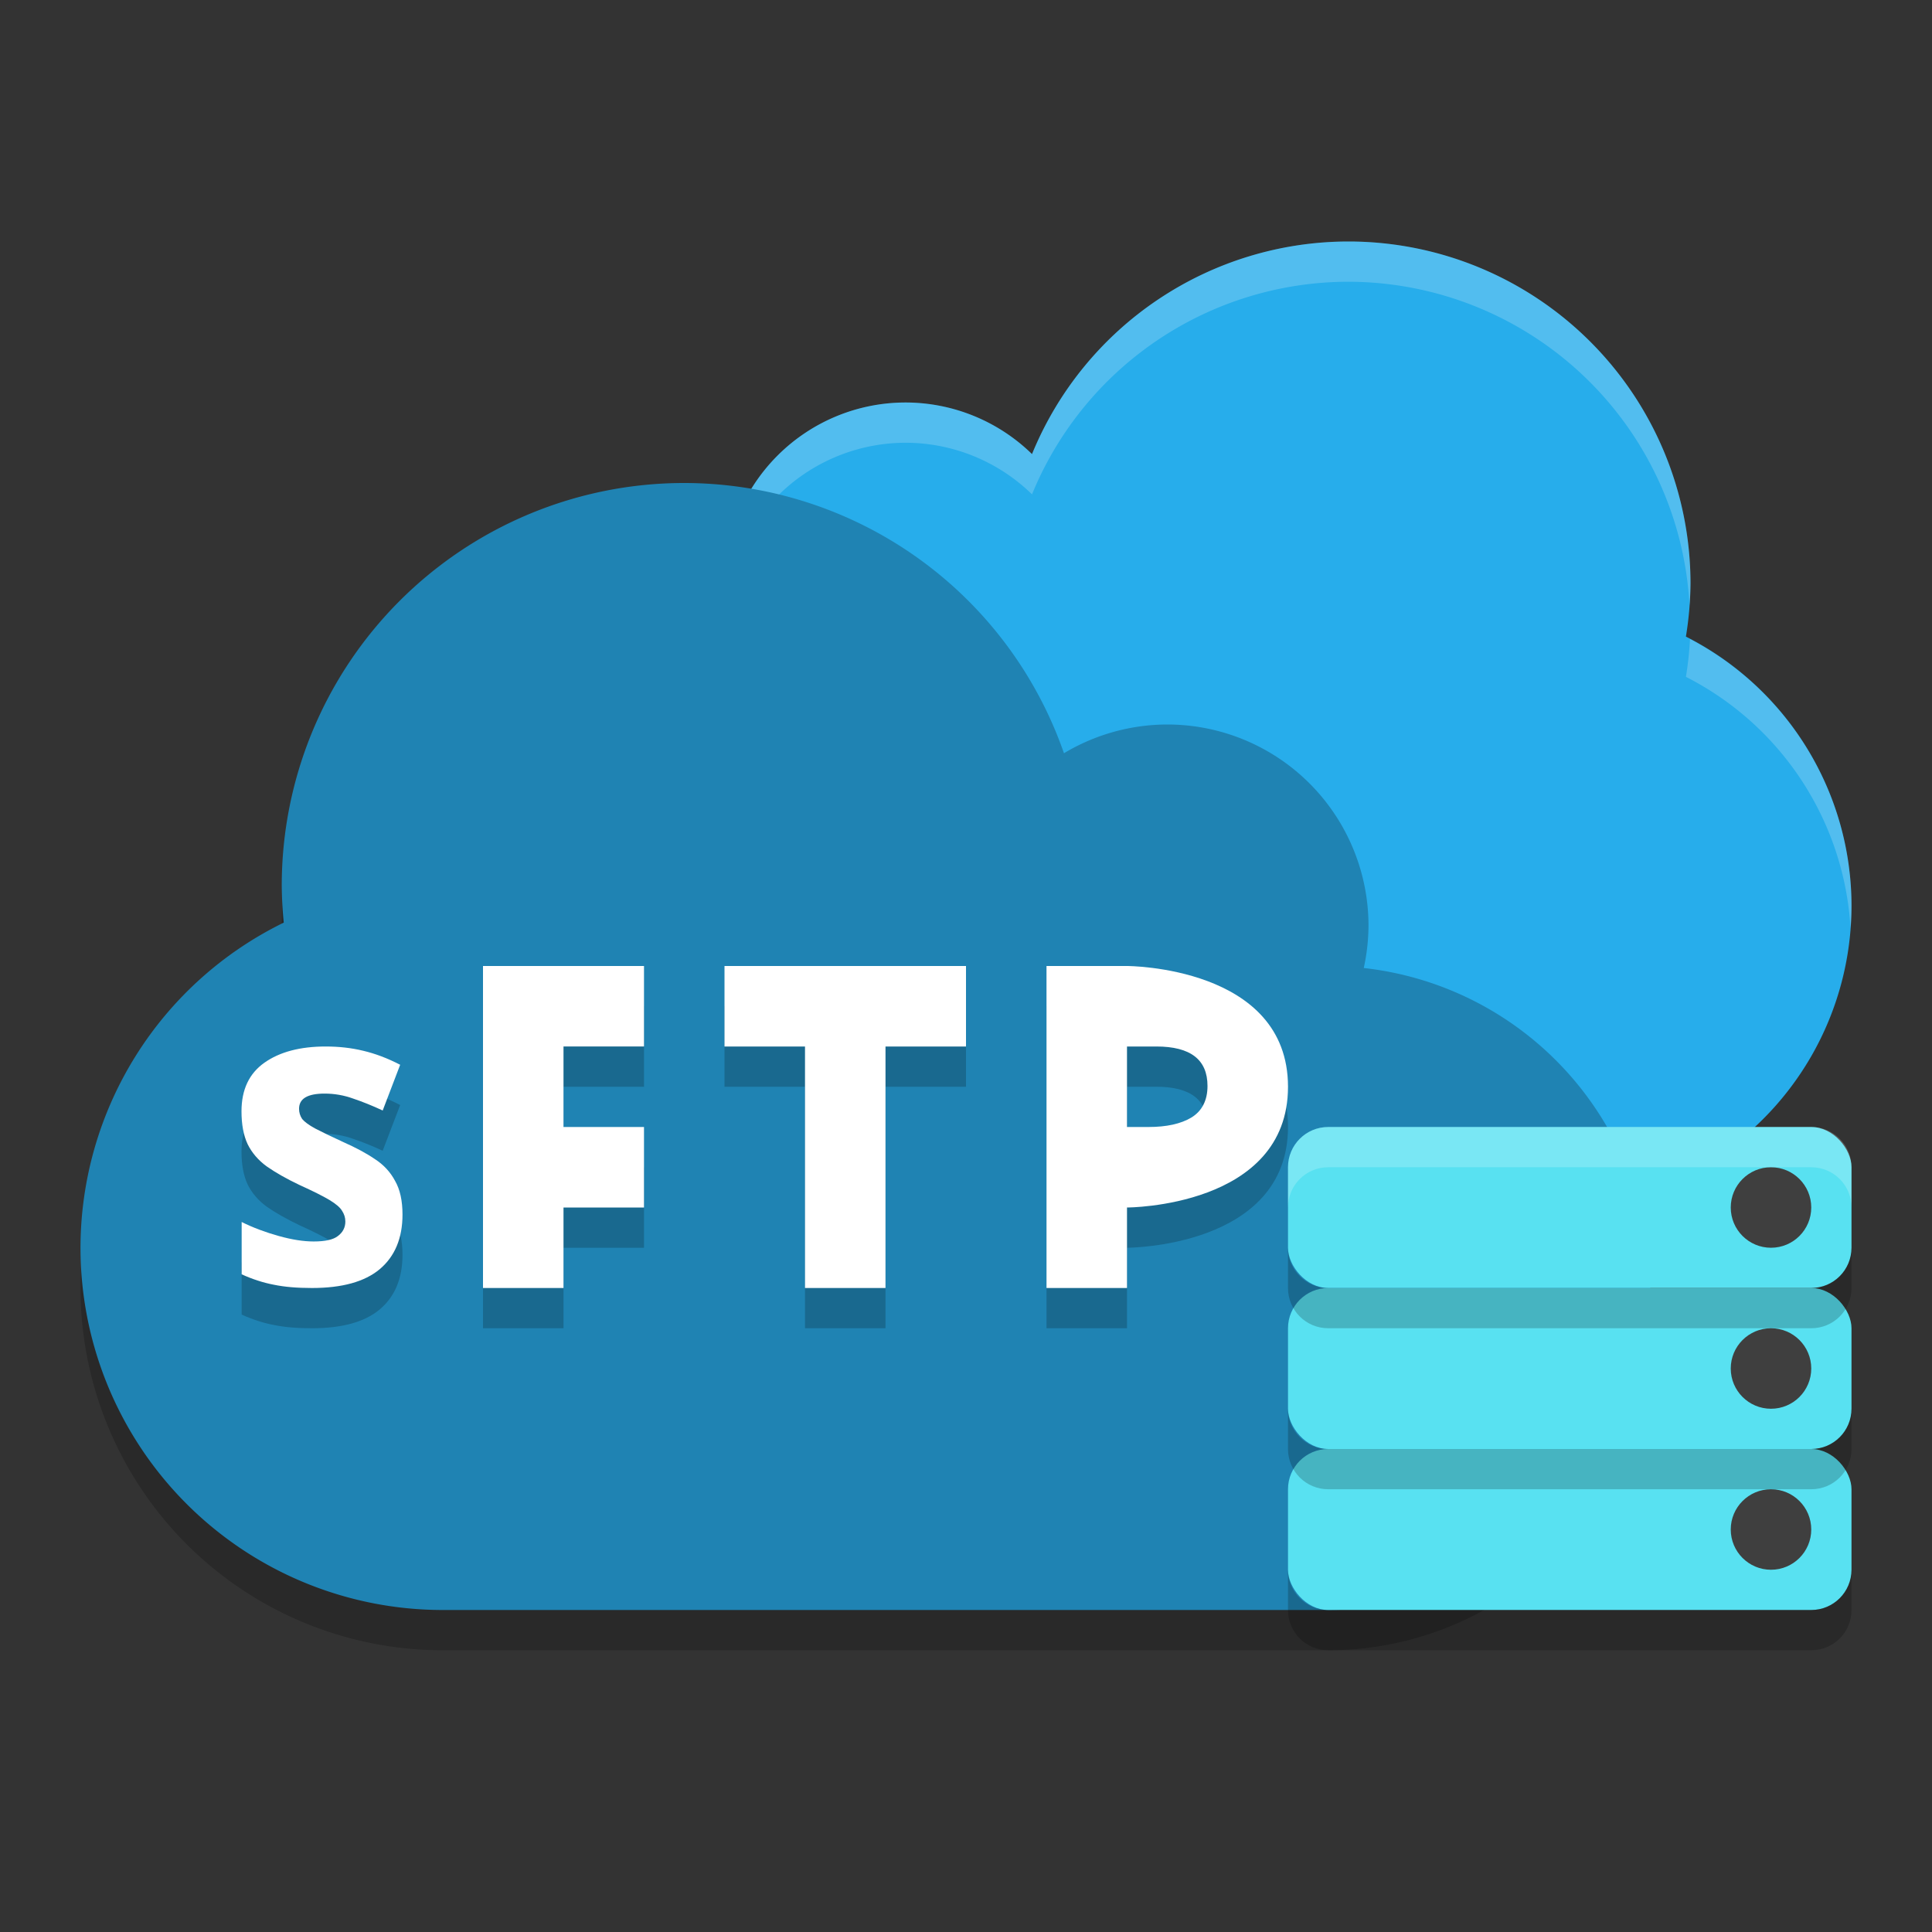 <svg xmlns="http://www.w3.org/2000/svg" width="24" height="24" version="1"><rect width="100%" height="100%" fill="#333333" stroke="none"/><defs>
<linearGradient id="ucPurpleBlue" x1="0%" y1="0%" x2="100%" y2="100%">
  <stop offset="0%" style="stop-color:#B794F4;stop-opacity:1"/>
  <stop offset="100%" style="stop-color:#4299E1;stop-opacity:1"/>
</linearGradient>
</defs>
 <path style="opacity:0.2" d="m 8.5,6.5 a 5,5 0 0 0 -5,5 5,5 0 0 0 0.025,0.46 A 4.5,4.5 0 0 0 1,16 4.5,4.5 0 0 0 5.5,20.5 h 11 a 4,4 0 0 0 4,-4 A 4,4 0 0 0 17.254,12.574 2.5,2.5 0 0 0 17.5,11.5 2.5,2.5 0 0 0 15,9 2.5,2.5 0 0 0 13.19,9.779 5,5 0 0 0 8.5,6.5 Z"/>
 <path style="fill:#27adeb" d="M 16.75 3 A 4.25 4.25 0 0 0 12.82 5.641 A 2.25 2.25 0 0 0 11.25 5 A 2.25 2.25 0 0 0 9 7.25 A 2.25 2.25 0 0 0 11.25 9.5 A 2.25 2.25 0 0 0 12.82 8.861 A 4.25 4.25 0 0 0 15.502 11.312 A 3.75 3.75 0 0 0 19.25 15 A 3.75 3.75 0 0 0 23 11.25 A 3.75 3.75 0 0 0 20.943 7.908 A 4.25 4.25 0 0 0 21 7.25 A 4.25 4.25 0 0 0 16.75 3 z"/>
 <path style="opacity:0.2;fill:#ffffff" d="M 16.75 3 A 4.25 4.25 0 0 0 12.82 5.641 A 2.25 2.25 0 0 0 11.25 5 A 2.25 2.25 0 0 0 9 7.25 A 2.25 2.25 0 0 0 9.016 7.506 A 2.25 2.25 0 0 1 11.25 5.5 A 2.25 2.25 0 0 1 12.82 6.141 A 4.25 4.25 0 0 1 16.75 3.5 A 4.25 4.25 0 0 1 20.988 7.52 A 4.25 4.25 0 0 0 21 7.25 A 4.25 4.25 0 0 0 16.75 3 z M 20.994 7.938 A 4.25 4.25 0 0 1 20.943 8.408 A 3.75 3.75 0 0 1 22.988 11.529 A 3.75 3.75 0 0 0 23 11.25 A 3.75 3.75 0 0 0 20.994 7.938 z"/>
 <path style="fill:#1f83b3" d="M 8.5 6 A 5 5 0 0 0 3.5 11 A 5 5 0 0 0 3.525 11.461 A 4.5 4.5 0 0 0 1 15.5 A 4.5 4.5 0 0 0 5.5 20 L 16.5 20 A 4 4 0 0 0 20.5 16 A 4 4 0 0 0 16.941 12.025 A 2.5 2.5 0 0 0 17 11.5 A 2.5 2.5 0 0 0 14.5 9 A 2.5 2.5 0 0 0 13.217 9.357 A 5 5 0 0 0 8.5 6 z"/>
 <rect style="fill:#58e1f1" width="7" height="2" x="16" y="14" rx=".5" ry=".5"/>
 <circle style="fill:#3f3f3f" cx="22" cy="15" r=".5"/>
 <rect style="fill:#58e1f1" width="7" height="2" x="16" y="16" rx=".5" ry=".5"/>
 <circle style="fill:#3f3f3f" cx="22" cy="17" r=".5"/>
 <rect style="fill:#58e1f1" width="7" height="2" x="16" y="18" rx=".5" ry=".5"/>
 <circle style="fill:#3f3f3f" cx="22" cy="19" r=".5"/>
 <path style="opacity:0.2" d="m 6,12.5 v 4 h 1 v -1 h 1 v -1 H 7 v -1 h 1 v -1 z m 3,0 v 1 h 1 v 3 h 1 v -3 h 1 v -1 z m 4,0 v 4 h 1 v -1 c 0,1.5e-4 2,0 2,-1.5 -1.1e-5,-1.5 -2,-1.5 -2,-1.5 z m -8.955,1 c -0.316,0 -0.57,0.067 -0.76,0.201 C 3.095,13.835 3,14.036 3,14.305 c 0,0.163 0.025,0.299 0.076,0.408 0.052,0.106 0.132,0.2 0.238,0.277 0.106,0.074 0.24,0.151 0.404,0.229 0.171,0.078 0.296,0.14 0.377,0.189 0.081,0.049 0.132,0.094 0.154,0.133 0.026,0.039 0.041,0.083 0.041,0.133 0,0.074 -0.031,0.134 -0.092,0.18 -0.058,0.046 -0.159,0.068 -0.301,0.068 -0.126,0 -0.269,-0.022 -0.434,-0.068 -0.164,-0.046 -0.319,-0.103 -0.461,-0.174 v 0.65 c 0.132,0.06 0.266,0.104 0.398,0.129 C 3.534,16.487 3.691,16.5 3.875,16.5 4.249,16.5 4.528,16.423 4.715,16.268 4.905,16.109 5,15.881 5,15.588 5,15.415 4.969,15.276 4.908,15.17 4.85,15.06 4.766,14.969 4.656,14.898 4.547,14.824 4.417,14.755 4.266,14.688 4.111,14.617 3.995,14.56 3.914,14.518 c -0.077,-0.042 -0.131,-0.082 -0.16,-0.117 -0.026,-0.039 -0.039,-0.081 -0.039,-0.127 0,-0.127 0.106,-0.189 0.318,-0.189 0.119,0 0.238,0.02 0.354,0.062 0.116,0.039 0.238,0.088 0.367,0.148 l 0.217,-0.568 C 4.813,13.645 4.66,13.588 4.512,13.553 4.364,13.517 4.209,13.5 4.045,13.5 Z M 14,13.5 h 0.365 C 14.789,13.5 15,13.663 15,13.99 15,14.169 14.933,14.301 14.799,14.383 14.668,14.461 14.491,14.5 14.266,14.5 H 14 Z"/>
 <path style="fill:#ffffff" d="m 6,12 v 4 H 7 V 15 H 8 V 14 H 7 v -1 h 1 v -1 z m 3,0 v 1 h 1 v 3 h 1 v -3 h 1 v -1 z m 4,0 v 4 h 1 v -1 c 0,1.5e-4 2,0 2,-1.5 C 16,12 14,12 14,12 Z M 4.045,13 C 3.729,13 3.475,13.067 3.285,13.201 3.095,13.335 3,13.536 3,13.805 c 0,0.163 0.025,0.299 0.076,0.408 0.052,0.106 0.132,0.2 0.238,0.277 0.106,0.074 0.24,0.151 0.404,0.229 0.171,0.078 0.296,0.14 0.377,0.189 0.081,0.049 0.132,0.094 0.154,0.133 0.026,0.039 0.041,0.083 0.041,0.133 0,0.074 -0.031,0.134 -0.092,0.18 -0.058,0.046 -0.159,0.068 -0.301,0.068 -0.126,0 -0.269,-0.022 -0.434,-0.068 -0.164,-0.046 -0.319,-0.103 -0.461,-0.174 v 0.65 c 0.132,0.06 0.266,0.104 0.398,0.129 C 3.534,15.987 3.691,16 3.875,16 4.249,16 4.528,15.923 4.715,15.768 4.905,15.609 5,15.381 5,15.088 5,14.915 4.969,14.776 4.908,14.67 4.85,14.56 4.766,14.469 4.656,14.398 4.547,14.324 4.417,14.255 4.266,14.188 4.111,14.117 3.995,14.06 3.914,14.018 c -0.077,-0.042 -0.131,-0.082 -0.16,-0.117 -0.026,-0.039 -0.039,-0.081 -0.039,-0.127 0,-0.127 0.106,-0.189 0.318,-0.189 0.119,0 0.238,0.02 0.354,0.062 0.116,0.039 0.238,0.088 0.367,0.148 l 0.217,-0.568 C 4.813,13.145 4.66,13.088 4.512,13.053 4.364,13.017 4.209,13 4.045,13 Z M 14,13 h 0.365 C 14.789,13 15,13.163 15,13.49 15,13.669 14.933,13.801 14.799,13.883 14.668,13.961 14.491,14 14.266,14 H 14 Z"/>
 <path style="opacity:0.2" d="M 16,15.5 V 16 c 0,0.277 0.223,0.5 0.5,0.5 h 6 c 0.277,0 0.5,-0.223 0.5,-0.5 v -0.5 c 0,0.277 -0.223,0.5 -0.5,0.5 h -6 C 16.223,16 16,15.777 16,15.5 Z m 0,2 V 18 c 0,0.277 0.223,0.5 0.5,0.5 h 6 c 0.277,0 0.5,-0.223 0.5,-0.5 v -0.5 c 0,0.277 -0.223,0.5 -0.5,0.5 h -6 C 16.223,18 16,17.777 16,17.5 Z m 0,2 V 20 c 0,0.277 0.223,0.5 0.5,0.5 h 6 c 0.277,0 0.5,-0.223 0.5,-0.5 v -0.5 c 0,0.277 -0.223,0.5 -0.5,0.5 h -6 C 16.223,20 16,19.777 16,19.5 Z"/>
 <path style="opacity:0.2;fill:#ffffff" d="M 16.5,14 C 16.223,14 16,14.223 16,14.5 V 15 c 0,-0.277 0.223,-0.5 0.5,-0.5 h 6 c 0.277,0 0.5,0.223 0.5,0.5 V 14.5 C 23,14.223 22.777,14 22.5,14 Z"/>
</svg>
